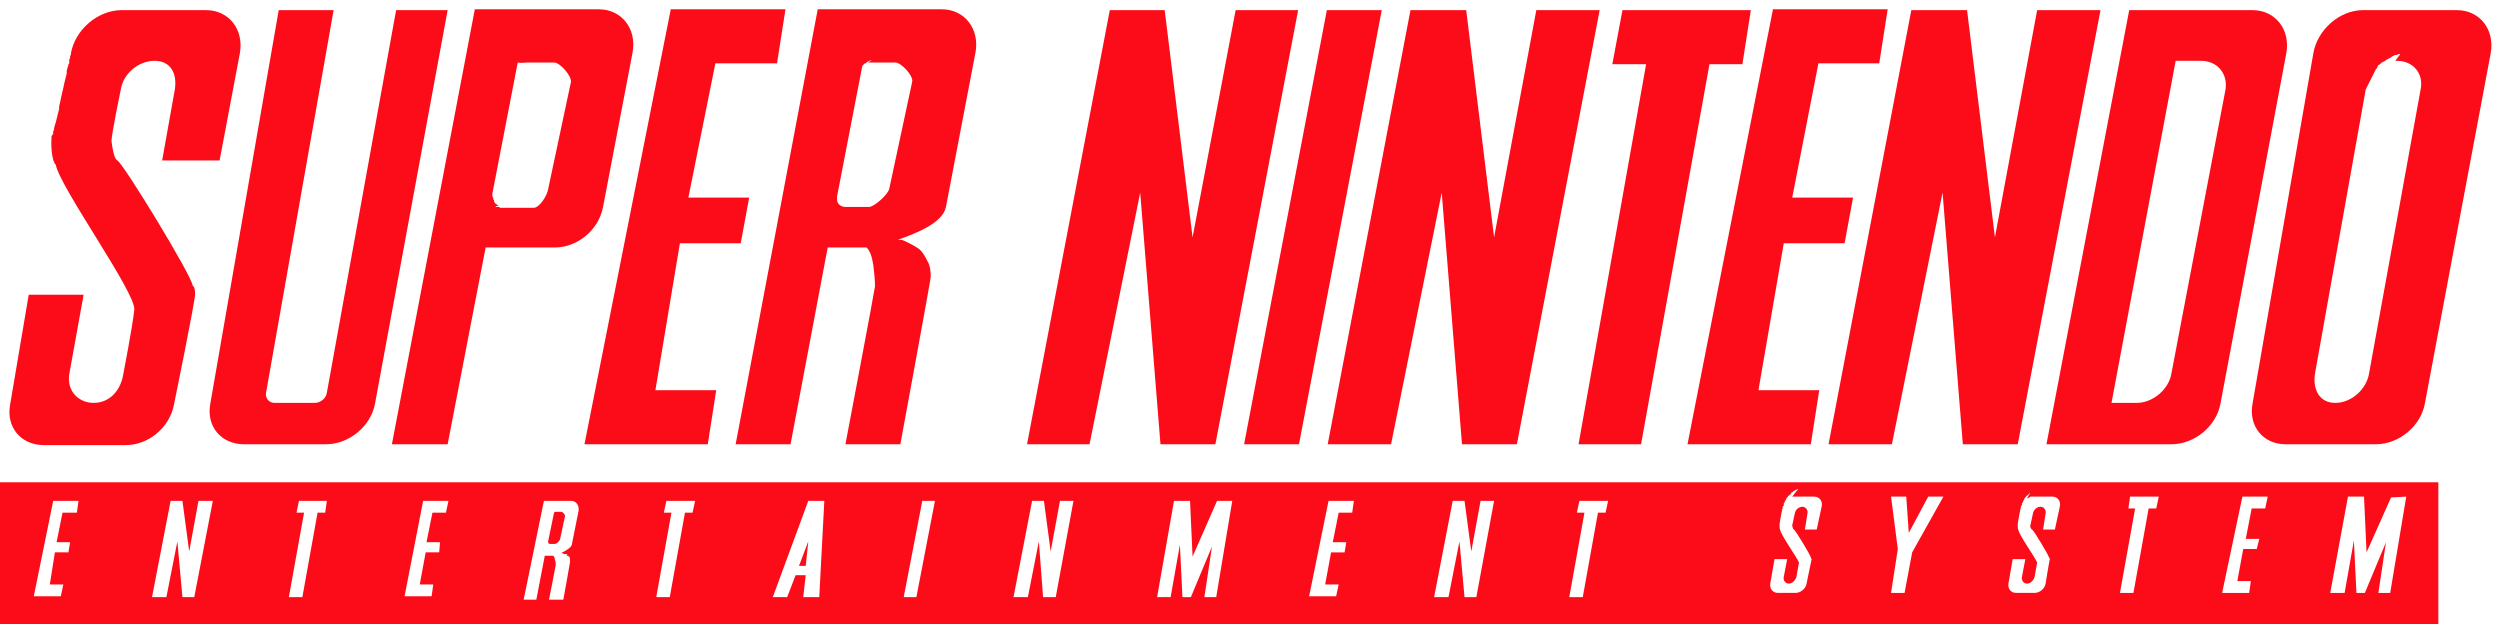<?xml version="1.0" encoding="utf-8"?>
<!-- Generator: Adobe Illustrator 22.0.0, SVG Export Plug-In . SVG Version: 6.00 Build 0)  -->
<svg version="1.1"
	 id="body" inkscape:output_extension="org.inkscape.output.svg.inkscape" inkscape:version="0.45.1" sodipodi:docbase="/tmp" sodipodi:docname="Super_Nintendo_logo.svg" sodipodi:version="0.32" xmlns:cc="http://web.resource.org/cc/" xmlns:dc="http://purl.org/dc/elements/1.1/" xmlns:inkscape="http://www.inkscape.org/namespaces/inkscape" xmlns:rdf="http://www.w3.org/1999/02/22-rdf-syntax-ns#" xmlns:sodipodi="http://sodipodi.sourceforge.net/DTD/sodipodi-0.dtd" xmlns:svg="http://www.w3.org/2000/svg"
	 xmlns="http://www.w3.org/2000/svg" xmlns:xlink="http://www.w3.org/1999/xlink" x="0px" y="0px" viewBox="0 0 296 73.9"
	 style="enable-background:new 0 0 296 73.9;" xml:space="preserve">
<style type="text/css">
	.st0{fill:#FC0C18;}
</style>
<sodipodi:namedview  bordercolor="#666666" borderopacity="1.0" gridtolerance="10.0" guidetolerance="10.0" id="base" inkscape:current-layer="body" inkscape:cx="148" inkscape:cy="36.959999" inkscape:pageopacity="0.0" inkscape:pageshadow="2" inkscape:window-height="590" inkscape:window-width="791" inkscape:window-x="22" inkscape:window-y="22" inkscape:zoom="2.3817568" objecttolerance="10.0" pagecolor="#ffffff">
	</sodipodi:namedview>
<title  id="title2161">SVG drawing</title>
<desc  id="desc2163">This was produced by version 4.2 of GNU libplot, a free library for exporting 2-D vector graphics.</desc>
<path id="polyline2177" class="st0" d="M14.4,1.2c-2.8,0-5.5,2.3-6,5.1v0.1v0.1v0.1L8.3,6.5v0.1v0.1L8.3,6.8v0.1L8.2,7v0.2L8.2,7.3
	v0.2L8.1,7.6L8.1,7.7L8,8L7.9,8.4L7.9,8.7L7.8,9.1L7.7,9.5L7.6,9.9l-0.1,0.5l-0.1,0.4l-0.2,0.9l-0.1,0.5l-0.1,0.4L7,12.9l-0.1,0.4
	l-0.1,0.4l-0.1,0.4l-0.1,0.4l-0.1,0.3l-0.1,0.4v0.2l-0.1,0.1v0.2v0.1l-0.1,0.2v0.1V16l-0.1,0.1v0.1v0.1c-0.1,1.2,0.1,2.9,0.5,3.2
	c0.5,2.7,9.6,15.3,9.3,17.2c-0.2,1.9-1.3,7.6-1.3,7.6c-0.3,1.9-1.6,3.4-3.5,3.4c-1.9,0-3.2-1.5-2.9-3.4l1.7-9.4H3.4L1.2,47.9
	c-0.5,2.7,1.3,4.8,4,4.8h9.7c2.7,0,5.2-2.1,5.7-4.8c0,0,2.5-12.2,2.5-13.1c0-0.9-0.3-1-0.3-1c0-1-8.1-14.3-8.9-14.8
	c-0.4-0.2-0.6-1.5-0.7-2.3c0-0.8,1.1-6.1,1.1-6.1c0.3-1.9,2.1-3.4,4-3.4c1.9,0,2.7,1.5,2.4,3.4L19.2,19h6.8l2.4-12.7
	c0.5-2.8-1.3-5.1-4-5.1H14.4z M33,1.2l-8.1,46.6c-0.5,2.7,1.3,4.8,4,4.8h9.7c2.7,0,5.3-2.1,5.8-4.8L53,1.2h-6.1l-8.2,45.3
	c-0.1,0.7-0.8,1.2-1.4,1.2h-4.8c-0.7,0-1.1-0.6-1-1.2l8-45.3H33z M56.2,1.2l-9.8,51.4H53l4.5-23.3h8.2c2.7,0,5.2-2.1,5.7-4.8
	l3.5-18.3c0.5-2.8-1.3-5.1-4-5.1h-8.1H56.2z M79.4,1.2L69.2,52.6h14.6l1-6.4h-7.2l2.9-17.4h7.2l1-5.4h-7.2l3.2-15.9H92l1-6.4H79.4z
	 M96.8,1.2l-9.7,51.4h6.5l4.4-23.3h4.6c0.6,0.6,0.7,1.6,0.8,2.1c0.1,0.8,0.2,1.7,0.2,2.5c-0.1,0.8-3.5,18.7-3.5,18.7h6.5
	c0,0,3.6-19.5,3.6-19.8c0-0.3,0-1.3-0.4-1.9c-0.2-0.4-0.6-1.2-1.1-1.5c-0.9-0.6-1.9-1-1.9-1h-0.5c1.9-0.7,5.3-1.9,5.7-3.9l3.5-18.3
	c0.5-2.8-1.3-5.1-4-5.1H96.8z M131.4,1.2l-9.8,51.4h7.4l6-29.8l2.4,29.8h6.5l9.8-51.4h-7.4l-5.1,26.9l-3.3-26.9H131.4z M157.1,1.2
	l-9.8,51.4h6.5l9.8-51.4H157.1z M167,1.2l-9.8,51.4h7.5l6-29.8l2.4,29.8h6.5l9.8-51.4h-7.5l-5,26.9l-3.3-26.9H167z M192.1,1.2
	l-1.2,6.4h4l-8,45h7.4l8.1-45h3.9l1-6.4H192.1z M209.9,1.2l-10.1,51.4h14.6l1-6.4h-7.2l3-17.4h7.2l1-5.4h-7.2l3.1-15.9h7.2l1-6.4
	H209.9z M226.3,1.2l-9.8,51.4h7.5l6-29.8l2.4,29.8h6.5l9.8-51.4h-7.5l-5,26.9l-3.3-26.9H226.3z M252.1,1.2l-9.8,51.4h14.8
	c2.7,0,5.3-2.1,5.8-4.8l7.8-41.5c0.5-2.8-1.3-5.1-4-5.1H252.1z M279.8,1.2c-2.8,0-5.4,2.3-5.9,5.1l-7.2,41.5
	c-0.5,2.7,1.3,4.8,3.9,4.8h10.7c2.7,0,5.3-2.1,5.8-4.8l7.8-41.5c0.5-2.8-1.3-5.1-4-5.1H279.8z M257.6,7.2h3c1.9,0,3.2,1.5,2.9,3.4
	l-6.4,33.6c-0.3,1.9-2.2,3.5-4.1,3.5H250L257.6,7.2z M283.6,7.2h0.2c1.9,0,3.2,1.5,2.8,3.4l-6.1,33.6c-0.3,1.9-2.1,3.5-4,3.5
	c-1.9,0-2.7-1.6-2.4-3.5l6-33.6l0.1-0.2l0.1-0.2l0.1-0.2l0.1-0.2l0.1-0.2l0.1-0.2l0.1-0.2l0.1-0.2l0.1-0.2l0.1-0.2l0.1-0.2l0.1-0.2
	l0.1-0.1l0.1-0.2l0.1-0.2l0.2-0.1l0.1-0.1l0.1-0.1l0.2-0.1l0.2-0.1l0.1-0.1l0.2-0.1l0.2-0.1l0.2-0.1l0.1-0.1l0.2-0.1l0.2-0.1h0.2
	l0.2-0.1h0.2L283.6,7.2z M62.5,7.4h3.1c0.7,0,2.1,1.6,2,2.3l-2.7,12.7c-0.1,0.7-1,2.2-1.7,2.2h-3.8h-0.1h-0.1l-0.1-0.1h-0.1h-0.1
	h-0.1h-0.1v-0.1h-0.1H59L59,24.3h-0.1l-0.1-0.1l-0.1-0.1h-0.1v-0.1l-0.1-0.1l-0.1-0.1V24L58.6,24l-0.1-0.1v-0.1v-0.1l-0.1-0.1v-0.1
	v-0.1l-0.1-0.1v-0.1c0-0.1,0-0.2,0-0.3l3-15.5C61.8,7.5,62.1,7.4,62.5,7.4z M102.8,7.4L102.8,7.4h0.1h0.1h0.1h2.9
	c0.7,0,2.2,1.6,2,2.3l-2.7,12.6c-0.1,0.7-1.8,2.2-2.4,2.2h-2.8c-0.6,0-1-0.4-1-0.9c0-0.1,0-0.2,0-0.3l3-15.5l0.1-0.1l0.1-0.1
	l0.1-0.1h0.1l0.1-0.1l0.1-0.1h0.1l0.1-0.1h0.1l0.1-0.1h0.1L102.8,7.4L102.8,7.4L102.8,7.4z M0,57.1v16.8h288.7V57.1H0z M212.2,58.8
	L212.2,58.8h0.1h0.1h0.1h0.1h2.2c0.6,0,1,0.5,0.9,1.1l-0.6,2.8h-1.4l0.3-1.9c0.1-0.4-0.2-0.8-0.6-0.8c-0.4,0-0.8,0.3-0.9,0.8
	l-0.3,1.4c0,0.1,0.1,0.5,0.2,0.5c0.2,0.1,2,3.1,2,3.3c0,0.1,0.1,0.2,0.1,0.2c-0.1,0.4-0.6,2.9-0.6,2.9c-0.1,0.6-0.7,1.1-1.3,1.1
	h-2.1c-0.6,0-1-0.5-0.9-1.1l0.5-2.9h1.5l-0.4,2.1c-0.1,0.4,0.2,0.8,0.6,0.8c0.4,0,0.8-0.4,0.9-0.8l0.3-1.7c-0.3-0.7-2.1-3.2-2.2-3.8
	c-0.1-0.1-0.1-0.4-0.1-0.7c0-0.3,0.4-2.2,0.4-2.2h0.1v-0.1v-0.1v-0.1l0.1-0.1v-0.1l0.1-0.1v-0.1l0.1-0.1v-0.1l0.1-0.1l0.1-0.1v-0.1
	h0.1l0.1-0.1l0.1-0.1l0.1-0.1v-0.1h0.1l0.1-0.1l0.1-0.1h0.1l0.1-0.1h0.1l0.1-0.1h0.1L212.2,58.8L212.2,58.8z M223.9,58.8h1.8
	l0.3,4.3l2.3-4.3h1.8l-3.7,6.6l-0.9,4.8h-1.6l0.8-5.2L223.9,58.8z M240.4,58.8L240.4,58.8h0.1h0.1h0.1h0.1h2.2c0.6,0,1,0.5,0.9,1.1
	l-0.6,2.8h-1.4l0.3-1.9c0.1-0.4-0.2-0.8-0.6-0.8c-0.4,0-0.8,0.3-0.9,0.8l-0.3,1.4c-0.1,0.1,0.1,0.5,0.2,0.5c0.2,0.1,2,3.1,2,3.3
	c0.1,0.1,0.1,0.2,0.1,0.2c-0.1,0.4-0.5,2.9-0.5,2.9c-0.1,0.6-0.7,1.1-1.3,1.1h-2.2c-0.6,0-1-0.5-0.9-1.1l0.5-2.9h1.5l-0.4,2.1
	c-0.1,0.4,0.2,0.8,0.6,0.8c0.4,0,0.8-0.4,0.9-0.8l0.3-1.7c-0.3-0.7-2.1-3.2-2.2-3.8c-0.1-0.1-0.1-0.4-0.1-0.7c0-0.3,0.4-2.2,0.4-2.2
	l0.1-0.1v-0.1v-0.1l0.1-0.1v-0.1l0.1-0.1v-0.1l0.1-0.1v-0.1l0.1-0.1l0.1-0.1v-0.1h0.1l0.1-0.1l0.1-0.1l0.1-0.1l0.1-0.1L240,59
	L240,59h0.1l0.1-0.1h0.1l0.1-0.1h0.1L240.4,58.8L240.4,58.8z M252.2,58.8h3.4l-0.3,1.4h-0.9l-1.8,10H251l1.8-10H252L252.2,58.8z
	 M265.5,58.8h3l-0.3,1.4h-1.6l-0.7,3.6h1.6l-0.3,1.2h-1.6l-0.7,3.8h1.6l-0.2,1.4h-3.2L265.5,58.8z M278,58.8h1.9l0.3,6.6l2.9-6.5
	l1.8-0.1l-1.9,11.4h-1.4l0.9-6l-2.5,6h-1l-0.3-6.2l-1.1,6.2h-1.7L278,58.8z M6.3,59.3h3l-0.2,1.4H7.4l-0.7,3.5h1.6l-0.2,1.2H6.5
	l-0.6,3.8h1.6l-0.3,1.4H4L6.3,59.3z M20.2,59.3h1.4l0.8,6l1.1-6h1.7L23,70.7h-1.4L21,64.1l-1.3,6.6h-1.7L20.2,59.3z M35.4,59.3h3.3
	l-0.2,1.4h-0.9l-1.8,10h-1.6l1.8-10h-0.9L35.4,59.3z M50.1,59.3h3l-0.3,1.4h-1.6l-0.7,3.5h1.6L52,65.4h-1.6l-0.7,3.8h1.6l-0.2,1.4
	h-3.2L50.1,59.3z M64.4,59.3h3.2c0.6,0,1,0.5,0.9,1.2l-0.8,4c-0.1,0.4-0.9,0.8-1.3,1h0.1h0.1h0.1v0.1h0.1h0.1h0.1h0.1l0.1,0.1H67H67
	h0.1v0.1h0.1h0.1v0.1h0.1c0.1,0.1,0.1,0.5,0.1,0.6c0,0.1-0.8,4.5-0.8,4.5H65c0,0,0.8-4,0.8-4.1c0-0.2,0-0.4-0.1-0.6
	c0-0.1,0-0.3-0.2-0.5h-1l-1,5.2h-1.5L64.4,59.3z M78.9,59.3h3.4L82,60.7h-0.9l-1.8,10h-1.6l1.8-10h-0.9L78.9,59.3z M95.7,59.3h1.9
	L97,70.7h-1.9l0.3-2.6h-1.2l-1,2.6h-1.7L95.7,59.3z M109.2,59.3h1.5l-2.2,11.4H107L109.2,59.3z M122.2,59.3h1.4l0.8,6l1.1-6h1.6
	L125,70.7h-1.5l-0.5-6.6l-1.3,6.6H120L122.2,59.3z M139,59.3h1.9l0.3,6.6l2.9-6.6h1.8l-1.9,11.4h-1.4l0.9-6l-2.5,6h-1l-0.3-6.2
	l-1.1,6.2h-1.6L139,59.3z M157.3,59.3h3l-0.2,1.4h-1.6l-0.7,3.5h1.6l-0.2,1.2h-1.6l-0.7,3.8h1.6l-0.3,1.4h-3.2L157.3,59.3z
	 M172,59.3h1.4l0.8,6l1.1-6h1.6l-2.1,11.4h-1.4l-0.6-6.6l-1.3,6.6h-1.7L172,59.3z M187,59.3h3.4l-0.3,1.4h-0.9l-1.8,10h-1.6l1.8-10
	h-0.9L187,59.3z M65.8,60.6c-0.1,0-0.1,0-0.2,0.1l-0.7,3.4c0,0,0,0,0,0.1c0,0.1,0.1,0.2,0.2,0.2h0.6c0.2,0,0.5-0.3,0.6-0.5l0.6-2.8
	c0-0.2-0.3-0.5-0.4-0.5H65.8z M95.7,64.1l-1.1,2.9h0.8L95.7,64.1z"/>
</svg>
